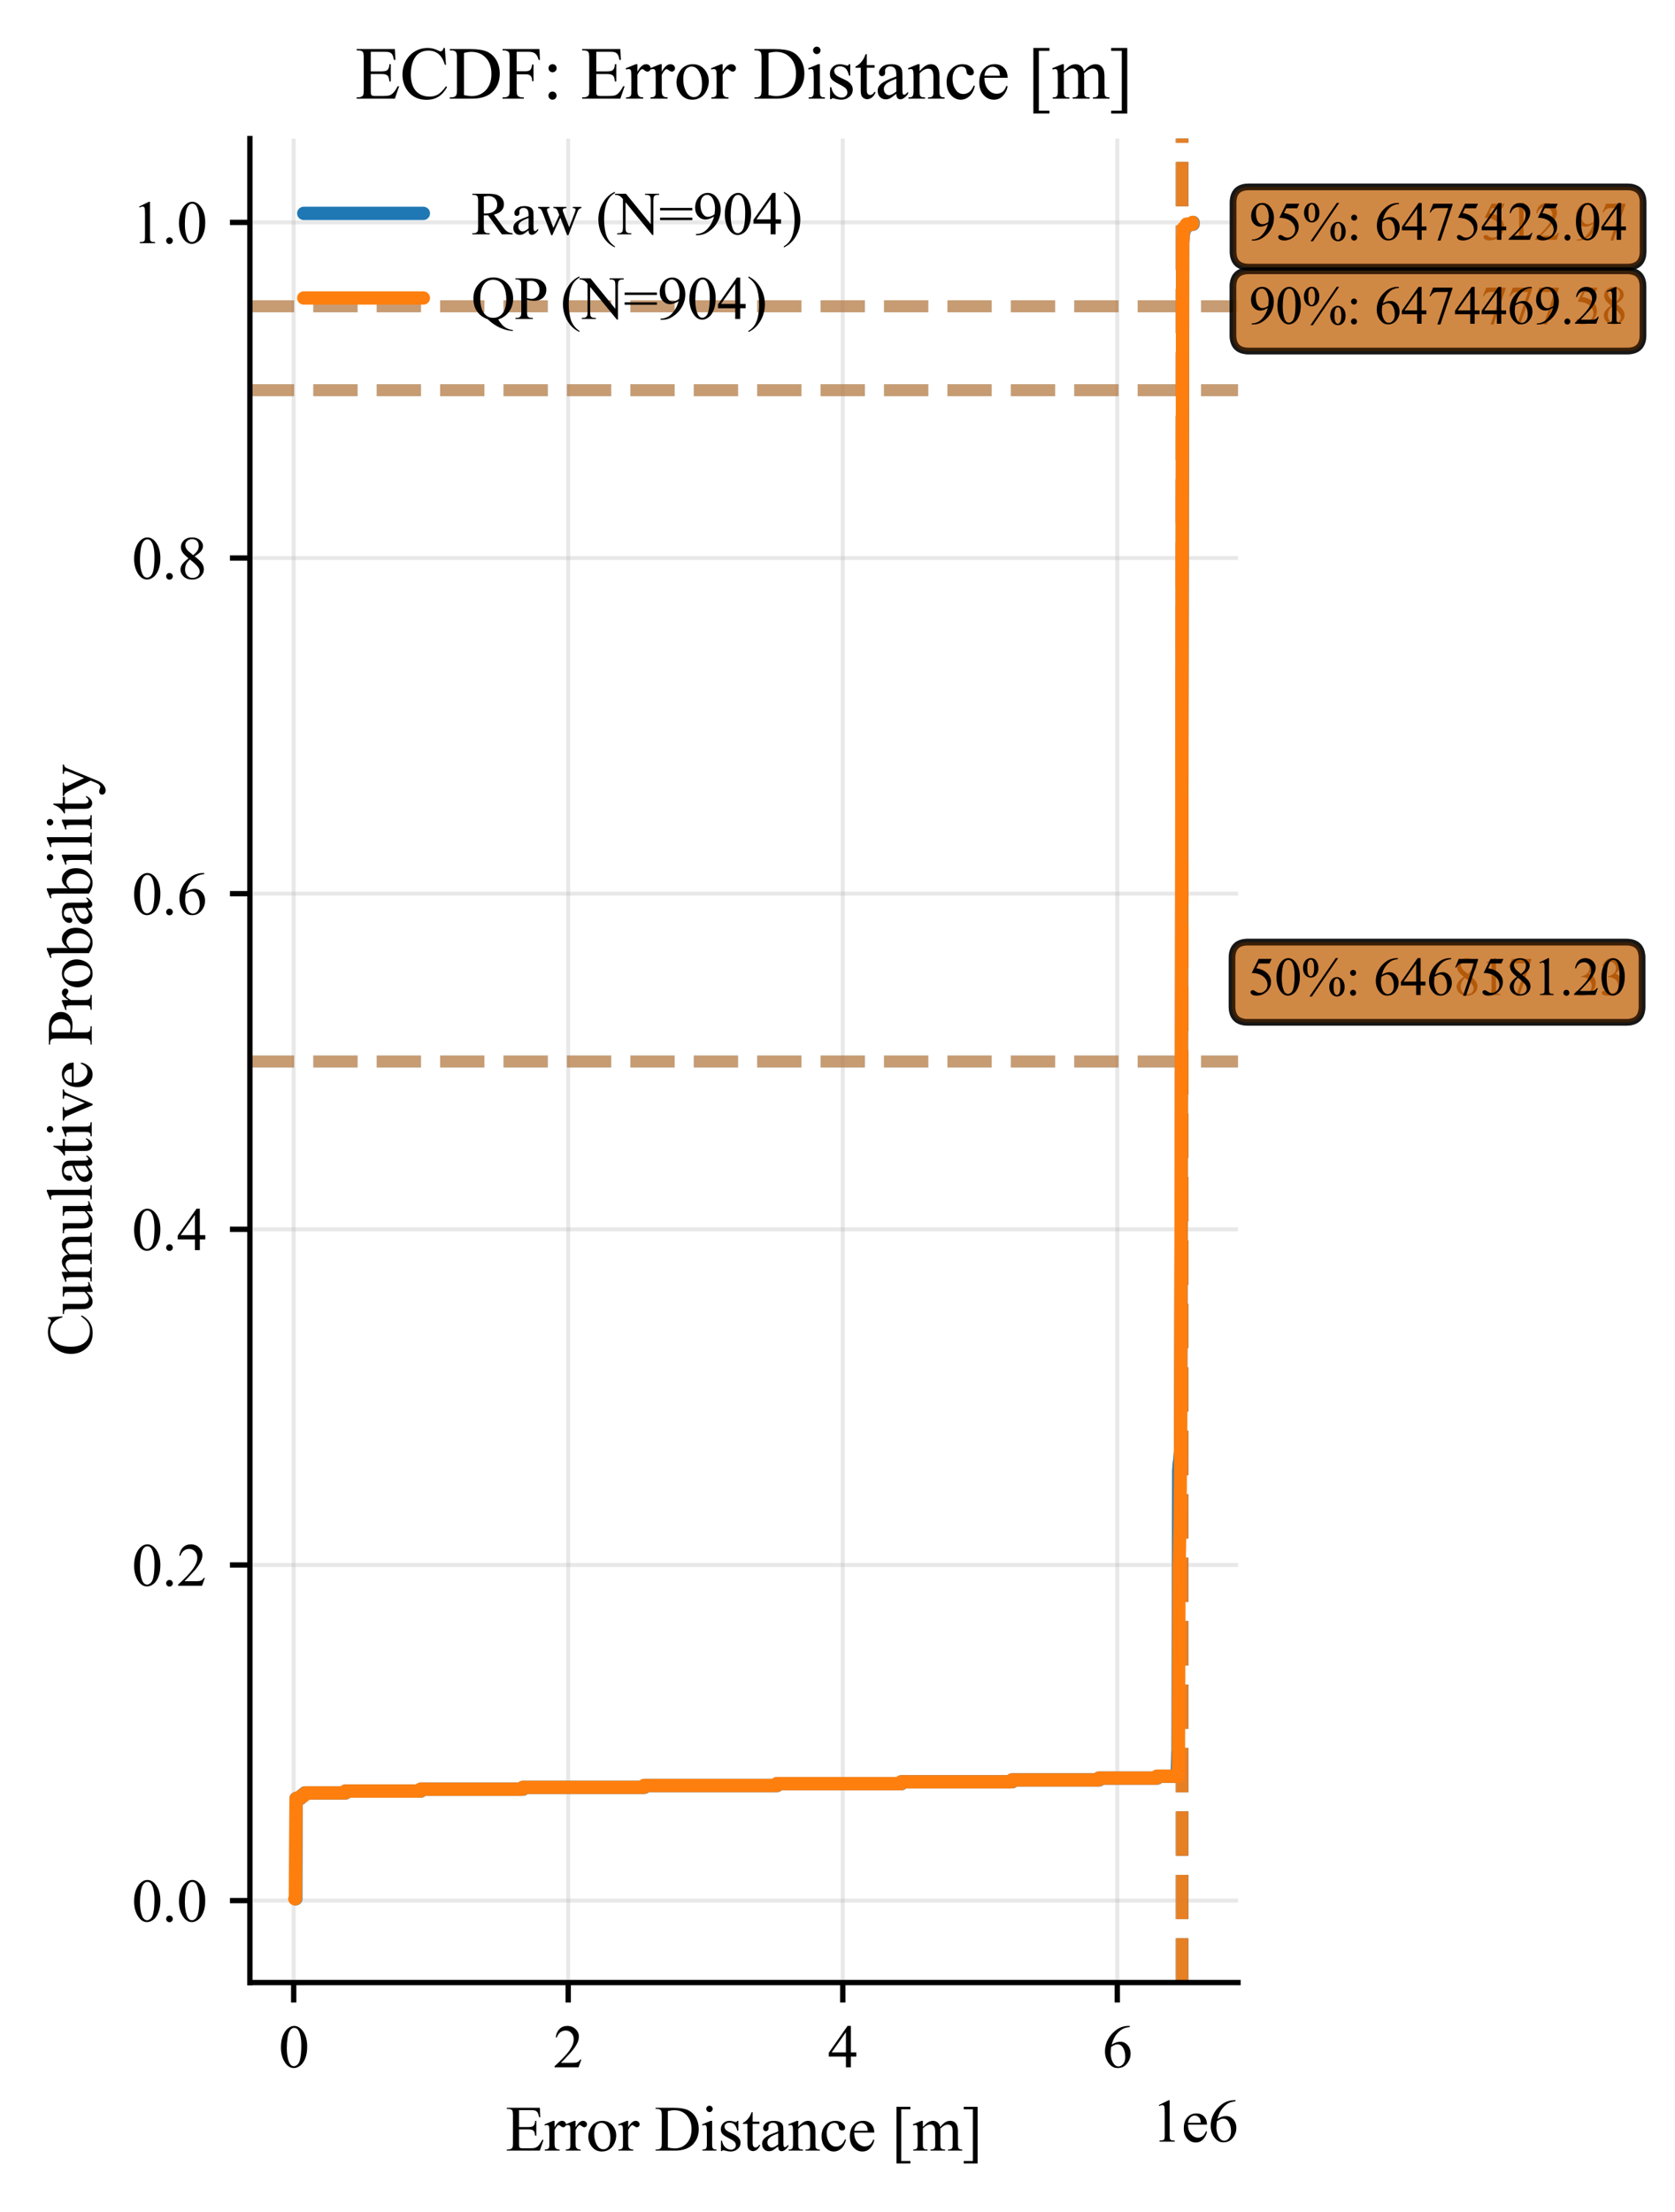 <?xml version="1.0" encoding="utf-8" standalone="no"?>
<!DOCTYPE svg PUBLIC "-//W3C//DTD SVG 1.1//EN"
  "http://www.w3.org/Graphics/SVG/1.1/DTD/svg11.dtd">
<svg xmlns:xlink="http://www.w3.org/1999/xlink" width="251.999pt" height="332.64pt" viewBox="0 0 251.999 332.64" xmlns="http://www.w3.org/2000/svg" version="1.1">
 <title>Publication Ready Figure</title>
 <defs>
  <style type="text/css">*{stroke-linejoin: round; stroke-linecap: butt}</style>
 </defs>
 <g id="figure_1">
  <g id="patch_1">
   <path d="M 0 332.64 
L 251.999 332.64 
L 251.999 0 
L 0 0 
z
" style="fill: #ffffff"/>
  </g>
  <g id="axes_1">
   <g id="patch_2">
    <path d="M 37.596 298.137 
L 186.252 298.137 
L 186.252 20.838 
L 37.596 20.838 
z
" style="fill: #ffffff"/>
   </g>
   <g id="matplotlib.axis_1">
    <g id="xtick_1">
     <g id="line2d_1">
      <path d="M 44.185 298.137 
L 44.185 20.838 
" clip-path="url(#p39a0af02d0)" style="fill: none; stroke: #b0b0b0; stroke-opacity: 0.3; stroke-width: 0.6; stroke-linecap: round"/>
     </g>
     <g id="line2d_2">
      <defs>
       <path id="m8ef220097e" d="M 0 0 
L 0 3 
" style="stroke: #000000; stroke-width: 0.8"/>
      </defs>
      <g>
       <use xlink:href="#m8ef220097e" x="44.185" y="298.137" style="stroke: #000000; stroke-width: 0.8"/>
      </g>
     </g>
     <g id="text_1">
      <!-- 0 -->
      <g transform="translate(41.935 310.886) scale(0.09 -0.09)">
       <defs>
        <path id="TimesNewRomanPSMT-30" d="M 231 2094 
Q 231 2819 450 3342 
Q 669 3866 1031 4122 
Q 1313 4325 1613 4325 
Q 2100 4325 2488 3828 
Q 2972 3213 2972 2159 
Q 2972 1422 2759 906 
Q 2547 391 2217 158 
Q 1888 -75 1581 -75 
Q 975 -75 572 641 
Q 231 1244 231 2094 
z
M 844 2016 
Q 844 1141 1059 588 
Q 1238 122 1591 122 
Q 1759 122 1940 273 
Q 2122 425 2216 781 
Q 2359 1319 2359 2297 
Q 2359 3022 2209 3506 
Q 2097 3866 1919 4016 
Q 1791 4119 1609 4119 
Q 1397 4119 1231 3928 
Q 1006 3669 925 3112 
Q 844 2556 844 2016 
z
" transform="scale(0.016)"/>
       </defs>
       <use xlink:href="#TimesNewRomanPSMT-30"/>
      </g>
     </g>
    </g>
    <g id="xtick_2">
     <g id="line2d_3">
      <path d="M 85.487 298.137 
L 85.487 20.838 
" clip-path="url(#p39a0af02d0)" style="fill: none; stroke: #b0b0b0; stroke-opacity: 0.3; stroke-width: 0.6; stroke-linecap: round"/>
     </g>
     <g id="line2d_4">
      <g>
       <use xlink:href="#m8ef220097e" x="85.487" y="298.137" style="stroke: #000000; stroke-width: 0.8"/>
      </g>
     </g>
     <g id="text_2">
      <!-- 2 -->
      <g transform="translate(83.237 310.886) scale(0.09 -0.09)">
       <defs>
        <path id="TimesNewRomanPSMT-32" d="M 2934 816 
L 2638 0 
L 138 0 
L 138 116 
Q 1241 1122 1691 1759 
Q 2141 2397 2141 2925 
Q 2141 3328 1894 3587 
Q 1647 3847 1303 3847 
Q 991 3847 742 3664 
Q 494 3481 375 3128 
L 259 3128 
Q 338 3706 661 4015 
Q 984 4325 1469 4325 
Q 1984 4325 2329 3994 
Q 2675 3663 2675 3213 
Q 2675 2891 2525 2569 
Q 2294 2063 1775 1497 
Q 997 647 803 472 
L 1909 472 
Q 2247 472 2383 497 
Q 2519 522 2628 598 
Q 2738 675 2819 816 
L 2934 816 
z
" transform="scale(0.016)"/>
       </defs>
       <use xlink:href="#TimesNewRomanPSMT-32"/>
      </g>
     </g>
    </g>
    <g id="xtick_3">
     <g id="line2d_5">
      <path d="M 126.79 298.137 
L 126.79 20.838 
" clip-path="url(#p39a0af02d0)" style="fill: none; stroke: #b0b0b0; stroke-opacity: 0.3; stroke-width: 0.6; stroke-linecap: round"/>
     </g>
     <g id="line2d_6">
      <g>
       <use xlink:href="#m8ef220097e" x="126.79" y="298.137" style="stroke: #000000; stroke-width: 0.8"/>
      </g>
     </g>
     <g id="text_3">
      <!-- 4 -->
      <g transform="translate(124.54 310.886) scale(0.09 -0.09)">
       <defs>
        <path id="TimesNewRomanPSMT-34" d="M 2978 1563 
L 2978 1119 
L 2409 1119 
L 2409 0 
L 1894 0 
L 1894 1119 
L 100 1119 
L 100 1519 
L 2066 4325 
L 2409 4325 
L 2409 1563 
L 2978 1563 
z
M 1894 1563 
L 1894 3666 
L 406 1563 
L 1894 1563 
z
" transform="scale(0.016)"/>
       </defs>
       <use xlink:href="#TimesNewRomanPSMT-34"/>
      </g>
     </g>
    </g>
    <g id="xtick_4">
     <g id="line2d_7">
      <path d="M 168.093 298.137 
L 168.093 20.838 
" clip-path="url(#p39a0af02d0)" style="fill: none; stroke: #b0b0b0; stroke-opacity: 0.3; stroke-width: 0.6; stroke-linecap: round"/>
     </g>
     <g id="line2d_8">
      <g>
       <use xlink:href="#m8ef220097e" x="168.093" y="298.137" style="stroke: #000000; stroke-width: 0.8"/>
      </g>
     </g>
     <g id="text_4">
      <!-- 6 -->
      <g transform="translate(165.843 310.886) scale(0.09 -0.09)">
       <defs>
        <path id="TimesNewRomanPSMT-36" d="M 2869 4325 
L 2869 4209 
Q 2456 4169 2195 4045 
Q 1934 3922 1679 3669 
Q 1425 3416 1258 3105 
Q 1091 2794 978 2366 
Q 1428 2675 1881 2675 
Q 2316 2675 2634 2325 
Q 2953 1975 2953 1425 
Q 2953 894 2631 456 
Q 2244 -75 1606 -75 
Q 1172 -75 869 213 
Q 275 772 275 1663 
Q 275 2231 503 2743 
Q 731 3256 1154 3653 
Q 1578 4050 1965 4187 
Q 2353 4325 2688 4325 
L 2869 4325 
z
M 925 2138 
Q 869 1716 869 1456 
Q 869 1156 980 804 
Q 1091 453 1309 247 
Q 1469 100 1697 100 
Q 1969 100 2183 356 
Q 2397 613 2397 1088 
Q 2397 1622 2184 2012 
Q 1972 2403 1581 2403 
Q 1463 2403 1327 2353 
Q 1191 2303 925 2138 
z
" transform="scale(0.016)"/>
       </defs>
       <use xlink:href="#TimesNewRomanPSMT-36"/>
      </g>
     </g>
    </g>
    <g id="text_5">
     <!-- Error Distance [m] -->
     <g transform="translate(76.051 323.408) scale(0.095 -0.095)">
      <defs>
       <path id="TimesNewRomanPSMT-45" d="M 1338 4006 
L 1338 2331 
L 2269 2331 
Q 2631 2331 2753 2441 
Q 2916 2584 2934 2947 
L 3050 2947 
L 3050 1472 
L 2934 1472 
Q 2891 1781 2847 1869 
Q 2791 1978 2662 2040 
Q 2534 2103 2269 2103 
L 1338 2103 
L 1338 706 
Q 1338 425 1363 364 
Q 1388 303 1450 267 
Q 1513 231 1688 231 
L 2406 231 
Q 2766 231 2928 281 
Q 3091 331 3241 478 
Q 3434 672 3638 1063 
L 3763 1063 
L 3397 0 
L 131 0 
L 131 116 
L 281 116 
Q 431 116 566 188 
Q 666 238 702 338 
Q 738 438 738 747 
L 738 3500 
Q 738 3903 656 3997 
Q 544 4122 281 4122 
L 131 4122 
L 131 4238 
L 3397 4238 
L 3444 3309 
L 3322 3309 
Q 3256 3644 3176 3769 
Q 3097 3894 2941 3959 
Q 2816 4006 2500 4006 
L 1338 4006 
z
" transform="scale(0.016)"/>
       <path id="TimesNewRomanPSMT-72" d="M 1038 2947 
L 1038 2303 
Q 1397 2947 1775 2947 
Q 1947 2947 2059 2842 
Q 2172 2738 2172 2600 
Q 2172 2478 2090 2393 
Q 2009 2309 1897 2309 
Q 1788 2309 1652 2417 
Q 1516 2525 1450 2525 
Q 1394 2525 1328 2463 
Q 1188 2334 1038 2041 
L 1038 669 
Q 1038 431 1097 309 
Q 1138 225 1241 169 
Q 1344 113 1538 113 
L 1538 0 
L 72 0 
L 72 113 
Q 291 113 397 181 
Q 475 231 506 341 
Q 522 394 522 644 
L 522 1753 
Q 522 2253 501 2348 
Q 481 2444 426 2487 
Q 372 2531 291 2531 
Q 194 2531 72 2484 
L 41 2597 
L 906 2947 
L 1038 2947 
z
" transform="scale(0.016)"/>
       <path id="TimesNewRomanPSMT-6f" d="M 1600 2947 
Q 2250 2947 2644 2453 
Q 2978 2031 2978 1484 
Q 2978 1100 2793 706 
Q 2609 313 2286 112 
Q 1963 -88 1566 -88 
Q 919 -88 538 428 
Q 216 863 216 1403 
Q 216 1797 411 2186 
Q 606 2575 925 2761 
Q 1244 2947 1600 2947 
z
M 1503 2744 
Q 1338 2744 1170 2645 
Q 1003 2547 900 2300 
Q 797 2053 797 1666 
Q 797 1041 1045 587 
Q 1294 134 1700 134 
Q 2003 134 2200 384 
Q 2397 634 2397 1244 
Q 2397 2006 2069 2444 
Q 1847 2744 1503 2744 
z
" transform="scale(0.016)"/>
       <path id="TimesNewRomanPSMT-20" transform="scale(0.016)"/>
       <path id="TimesNewRomanPSMT-44" d="M 109 0 
L 109 116 
L 269 116 
Q 538 116 650 288 
Q 719 391 719 750 
L 719 3488 
Q 719 3884 631 3984 
Q 509 4122 269 4122 
L 109 4122 
L 109 4238 
L 1834 4238 
Q 2784 4238 3279 4022 
Q 3775 3806 4076 3303 
Q 4378 2800 4378 2141 
Q 4378 1256 3841 663 
Q 3238 0 2003 0 
L 109 0 
z
M 1319 306 
Q 1716 219 1984 219 
Q 2709 219 3187 728 
Q 3666 1238 3666 2109 
Q 3666 2988 3187 3494 
Q 2709 4000 1959 4000 
Q 1678 4000 1319 3909 
L 1319 306 
z
" transform="scale(0.016)"/>
       <path id="TimesNewRomanPSMT-69" d="M 928 4444 
Q 1059 4444 1151 4351 
Q 1244 4259 1244 4128 
Q 1244 3997 1151 3903 
Q 1059 3809 928 3809 
Q 797 3809 703 3903 
Q 609 3997 609 4128 
Q 609 4259 701 4351 
Q 794 4444 928 4444 
z
M 1188 2947 
L 1188 647 
Q 1188 378 1227 289 
Q 1266 200 1342 156 
Q 1419 113 1622 113 
L 1622 0 
L 231 0 
L 231 113 
Q 441 113 512 153 
Q 584 194 626 287 
Q 669 381 669 647 
L 669 1750 
Q 669 2216 641 2353 
Q 619 2453 572 2492 
Q 525 2531 444 2531 
Q 356 2531 231 2484 
L 188 2597 
L 1050 2947 
L 1188 2947 
z
" transform="scale(0.016)"/>
       <path id="TimesNewRomanPSMT-73" d="M 2050 2947 
L 2050 1972 
L 1947 1972 
Q 1828 2431 1642 2597 
Q 1456 2763 1169 2763 
Q 950 2763 815 2647 
Q 681 2531 681 2391 
Q 681 2216 781 2091 
Q 878 1963 1175 1819 
L 1631 1597 
Q 2266 1288 2266 781 
Q 2266 391 1970 151 
Q 1675 -88 1309 -88 
Q 1047 -88 709 6 
Q 606 38 541 38 
Q 469 38 428 -44 
L 325 -44 
L 325 978 
L 428 978 
Q 516 541 762 319 
Q 1009 97 1316 97 
Q 1531 97 1667 223 
Q 1803 350 1803 528 
Q 1803 744 1651 891 
Q 1500 1038 1047 1263 
Q 594 1488 453 1669 
Q 313 1847 313 2119 
Q 313 2472 555 2709 
Q 797 2947 1181 2947 
Q 1350 2947 1591 2875 
Q 1750 2828 1803 2828 
Q 1853 2828 1881 2850 
Q 1909 2872 1947 2947 
L 2050 2947 
z
" transform="scale(0.016)"/>
       <path id="TimesNewRomanPSMT-74" d="M 1031 3803 
L 1031 2863 
L 1700 2863 
L 1700 2644 
L 1031 2644 
L 1031 788 
Q 1031 509 1111 412 
Q 1191 316 1316 316 
Q 1419 316 1516 380 
Q 1613 444 1666 569 
L 1788 569 
Q 1678 263 1478 108 
Q 1278 -47 1066 -47 
Q 922 -47 784 33 
Q 647 113 581 261 
Q 516 409 516 719 
L 516 2644 
L 63 2644 
L 63 2747 
Q 234 2816 414 2980 
Q 594 3144 734 3369 
Q 806 3488 934 3803 
L 1031 3803 
z
" transform="scale(0.016)"/>
       <path id="TimesNewRomanPSMT-61" d="M 1822 413 
Q 1381 72 1269 19 
Q 1100 -59 909 -59 
Q 613 -59 420 144 
Q 228 347 228 678 
Q 228 888 322 1041 
Q 450 1253 767 1440 
Q 1084 1628 1822 1897 
L 1822 2009 
Q 1822 2438 1686 2597 
Q 1550 2756 1291 2756 
Q 1094 2756 978 2650 
Q 859 2544 859 2406 
L 866 2225 
Q 866 2081 792 2003 
Q 719 1925 600 1925 
Q 484 1925 411 2006 
Q 338 2088 338 2228 
Q 338 2497 613 2722 
Q 888 2947 1384 2947 
Q 1766 2947 2009 2819 
Q 2194 2722 2281 2516 
Q 2338 2381 2338 1966 
L 2338 994 
Q 2338 584 2353 492 
Q 2369 400 2405 369 
Q 2441 338 2488 338 
Q 2538 338 2575 359 
Q 2641 400 2828 588 
L 2828 413 
Q 2478 -56 2159 -56 
Q 2006 -56 1915 50 
Q 1825 156 1822 413 
z
M 1822 616 
L 1822 1706 
Q 1350 1519 1213 1441 
Q 966 1303 859 1153 
Q 753 1003 753 825 
Q 753 600 887 451 
Q 1022 303 1197 303 
Q 1434 303 1822 616 
z
" transform="scale(0.016)"/>
       <path id="TimesNewRomanPSMT-6e" d="M 1034 2341 
Q 1538 2947 1994 2947 
Q 2228 2947 2397 2830 
Q 2566 2713 2666 2444 
Q 2734 2256 2734 1869 
L 2734 647 
Q 2734 375 2778 278 
Q 2813 200 2889 156 
Q 2966 113 3172 113 
L 3172 0 
L 1756 0 
L 1756 113 
L 1816 113 
Q 2016 113 2095 173 
Q 2175 234 2206 353 
Q 2219 400 2219 647 
L 2219 1819 
Q 2219 2209 2117 2386 
Q 2016 2563 1775 2563 
Q 1403 2563 1034 2156 
L 1034 647 
Q 1034 356 1069 288 
Q 1113 197 1189 155 
Q 1266 113 1500 113 
L 1500 0 
L 84 0 
L 84 113 
L 147 113 
Q 366 113 442 223 
Q 519 334 519 647 
L 519 1709 
Q 519 2225 495 2337 
Q 472 2450 423 2490 
Q 375 2531 294 2531 
Q 206 2531 84 2484 
L 38 2597 
L 900 2947 
L 1034 2947 
L 1034 2341 
z
" transform="scale(0.016)"/>
       <path id="TimesNewRomanPSMT-63" d="M 2631 1088 
Q 2516 522 2178 217 
Q 1841 -88 1431 -88 
Q 944 -88 581 321 
Q 219 731 219 1428 
Q 219 2103 620 2525 
Q 1022 2947 1584 2947 
Q 2006 2947 2278 2723 
Q 2550 2500 2550 2259 
Q 2550 2141 2473 2067 
Q 2397 1994 2259 1994 
Q 2075 1994 1981 2113 
Q 1928 2178 1911 2362 
Q 1894 2547 1784 2644 
Q 1675 2738 1481 2738 
Q 1169 2738 978 2506 
Q 725 2200 725 1697 
Q 725 1184 976 792 
Q 1228 400 1656 400 
Q 1963 400 2206 609 
Q 2378 753 2541 1131 
L 2631 1088 
z
" transform="scale(0.016)"/>
       <path id="TimesNewRomanPSMT-65" d="M 681 1784 
Q 678 1147 991 784 
Q 1303 422 1725 422 
Q 2006 422 2214 576 
Q 2422 731 2563 1106 
L 2659 1044 
Q 2594 616 2278 264 
Q 1963 -88 1488 -88 
Q 972 -88 605 314 
Q 238 716 238 1394 
Q 238 2128 614 2539 
Q 991 2950 1559 2950 
Q 2041 2950 2350 2633 
Q 2659 2316 2659 1784 
L 681 1784 
z
M 681 1966 
L 2006 1966 
Q 1991 2241 1941 2353 
Q 1863 2528 1708 2628 
Q 1553 2728 1384 2728 
Q 1125 2728 920 2526 
Q 716 2325 681 1966 
z
" transform="scale(0.016)"/>
       <path id="TimesNewRomanPSMT-5b" d="M 1900 -1269 
L 525 -1269 
L 525 4334 
L 1900 4334 
L 1900 4088 
L 994 4088 
L 994 -1025 
L 1900 -1025 
L 1900 -1269 
z
" transform="scale(0.016)"/>
       <path id="TimesNewRomanPSMT-6d" d="M 1050 2338 
Q 1363 2650 1419 2697 
Q 1559 2816 1721 2881 
Q 1884 2947 2044 2947 
Q 2313 2947 2506 2790 
Q 2700 2634 2766 2338 
Q 3088 2713 3309 2830 
Q 3531 2947 3766 2947 
Q 3994 2947 4170 2830 
Q 4347 2713 4450 2447 
Q 4519 2266 4519 1878 
L 4519 647 
Q 4519 378 4559 278 
Q 4591 209 4675 161 
Q 4759 113 4950 113 
L 4950 0 
L 3538 0 
L 3538 113 
L 3597 113 
Q 3781 113 3884 184 
Q 3956 234 3988 344 
Q 4000 397 4000 647 
L 4000 1878 
Q 4000 2228 3916 2372 
Q 3794 2572 3525 2572 
Q 3359 2572 3192 2489 
Q 3025 2406 2788 2181 
L 2781 2147 
L 2788 2013 
L 2788 647 
Q 2788 353 2820 281 
Q 2853 209 2943 161 
Q 3034 113 3253 113 
L 3253 0 
L 1806 0 
L 1806 113 
Q 2044 113 2133 169 
Q 2222 225 2256 338 
Q 2272 391 2272 647 
L 2272 1878 
Q 2272 2228 2169 2381 
Q 2031 2581 1784 2581 
Q 1616 2581 1450 2491 
Q 1191 2353 1050 2181 
L 1050 647 
Q 1050 366 1089 281 
Q 1128 197 1204 155 
Q 1281 113 1516 113 
L 1516 0 
L 100 0 
L 100 113 
Q 297 113 375 155 
Q 453 197 493 289 
Q 534 381 534 647 
L 534 1741 
Q 534 2213 506 2350 
Q 484 2453 437 2492 
Q 391 2531 309 2531 
Q 222 2531 100 2484 
L 53 2597 
L 916 2947 
L 1050 2947 
L 1050 2338 
z
" transform="scale(0.016)"/>
       <path id="TimesNewRomanPSMT-5d" d="M 234 4334 
L 1609 4334 
L 1609 -1272 
L 234 -1272 
L 234 -1025 
L 1141 -1025 
L 1141 4088 
L 234 4088 
L 234 4334 
z
" transform="scale(0.016)"/>
      </defs>
      <use xlink:href="#TimesNewRomanPSMT-45"/>
      <use xlink:href="#TimesNewRomanPSMT-72" transform="translate(61.084 0)"/>
      <use xlink:href="#TimesNewRomanPSMT-72" transform="translate(94.385 0)"/>
      <use xlink:href="#TimesNewRomanPSMT-6f" transform="translate(127.686 0)"/>
      <use xlink:href="#TimesNewRomanPSMT-72" transform="translate(177.686 0)"/>
      <use xlink:href="#TimesNewRomanPSMT-20" transform="translate(210.986 0)"/>
      <use xlink:href="#TimesNewRomanPSMT-44" transform="translate(235.986 0)"/>
      <use xlink:href="#TimesNewRomanPSMT-69" transform="translate(308.203 0)"/>
      <use xlink:href="#TimesNewRomanPSMT-73" transform="translate(335.986 0)"/>
      <use xlink:href="#TimesNewRomanPSMT-74" transform="translate(374.902 0)"/>
      <use xlink:href="#TimesNewRomanPSMT-61" transform="translate(402.686 0)"/>
      <use xlink:href="#TimesNewRomanPSMT-6e" transform="translate(447.07 0)"/>
      <use xlink:href="#TimesNewRomanPSMT-63" transform="translate(497.07 0)"/>
      <use xlink:href="#TimesNewRomanPSMT-65" transform="translate(541.455 0)"/>
      <use xlink:href="#TimesNewRomanPSMT-20" transform="translate(585.84 0)"/>
      <use xlink:href="#TimesNewRomanPSMT-5b" transform="translate(610.84 0)"/>
      <use xlink:href="#TimesNewRomanPSMT-6d" transform="translate(644.141 0)"/>
      <use xlink:href="#TimesNewRomanPSMT-5d" transform="translate(721.924 0)"/>
     </g>
    </g>
    <g id="text_6">
     <!-- 1e6 -->
     <g transform="translate(173.257 322.061) scale(0.09 -0.09)">
      <defs>
       <path id="TimesNewRomanPSMT-31" d="M 750 3822 
L 1781 4325 
L 1884 4325 
L 1884 747 
Q 1884 391 1914 303 
Q 1944 216 2037 169 
Q 2131 122 2419 116 
L 2419 0 
L 825 0 
L 825 116 
Q 1125 122 1212 167 
Q 1300 213 1334 289 
Q 1369 366 1369 747 
L 1369 3034 
Q 1369 3497 1338 3628 
Q 1316 3728 1258 3775 
Q 1200 3822 1119 3822 
Q 1003 3822 797 3725 
L 750 3822 
z
" transform="scale(0.016)"/>
      </defs>
      <use xlink:href="#TimesNewRomanPSMT-31"/>
      <use xlink:href="#TimesNewRomanPSMT-65" transform="translate(50 0)"/>
      <use xlink:href="#TimesNewRomanPSMT-36" transform="translate(94.385 0)"/>
     </g>
    </g>
   </g>
   <g id="matplotlib.axis_2">
    <g id="ytick_1">
     <g id="line2d_9">
      <path d="M 37.596 285.811 
L 186.252 285.811 
" clip-path="url(#p39a0af02d0)" style="fill: none; stroke: #b0b0b0; stroke-opacity: 0.3; stroke-width: 0.6; stroke-linecap: round"/>
     </g>
     <g id="line2d_10">
      <defs>
       <path id="mecfa29109b" d="M 0 0 
L -3 0 
" style="stroke: #000000; stroke-width: 0.8"/>
      </defs>
      <g>
       <use xlink:href="#mecfa29109b" x="37.596" y="285.811" style="stroke: #000000; stroke-width: 0.8"/>
      </g>
     </g>
     <g id="text_7">
      <!-- 0.0 -->
      <g transform="translate(19.846 288.936) scale(0.09 -0.09)">
       <defs>
        <path id="TimesNewRomanPSMT-2e" d="M 800 606 
Q 947 606 1047 504 
Q 1147 403 1147 259 
Q 1147 116 1045 14 
Q 944 -88 800 -88 
Q 656 -88 554 14 
Q 453 116 453 259 
Q 453 406 554 506 
Q 656 606 800 606 
z
" transform="scale(0.016)"/>
       </defs>
       <use xlink:href="#TimesNewRomanPSMT-30"/>
       <use xlink:href="#TimesNewRomanPSMT-2e" transform="translate(50 0)"/>
       <use xlink:href="#TimesNewRomanPSMT-30" transform="translate(75 0)"/>
      </g>
     </g>
    </g>
    <g id="ytick_2">
     <g id="line2d_11">
      <path d="M 37.596 235.338 
L 186.252 235.338 
" clip-path="url(#p39a0af02d0)" style="fill: none; stroke: #b0b0b0; stroke-opacity: 0.3; stroke-width: 0.6; stroke-linecap: round"/>
     </g>
     <g id="line2d_12">
      <g>
       <use xlink:href="#mecfa29109b" x="37.596" y="235.338" style="stroke: #000000; stroke-width: 0.8"/>
      </g>
     </g>
     <g id="text_8">
      <!-- 0.2 -->
      <g transform="translate(19.846 238.462) scale(0.09 -0.09)">
       <use xlink:href="#TimesNewRomanPSMT-30"/>
       <use xlink:href="#TimesNewRomanPSMT-2e" transform="translate(50 0)"/>
       <use xlink:href="#TimesNewRomanPSMT-32" transform="translate(75 0)"/>
      </g>
     </g>
    </g>
    <g id="ytick_3">
     <g id="line2d_13">
      <path d="M 37.596 184.864 
L 186.252 184.864 
" clip-path="url(#p39a0af02d0)" style="fill: none; stroke: #b0b0b0; stroke-opacity: 0.3; stroke-width: 0.6; stroke-linecap: round"/>
     </g>
     <g id="line2d_14">
      <g>
       <use xlink:href="#mecfa29109b" x="37.596" y="184.864" style="stroke: #000000; stroke-width: 0.8"/>
      </g>
     </g>
     <g id="text_9">
      <!-- 0.4 -->
      <g transform="translate(19.846 187.989) scale(0.09 -0.09)">
       <use xlink:href="#TimesNewRomanPSMT-30"/>
       <use xlink:href="#TimesNewRomanPSMT-2e" transform="translate(50 0)"/>
       <use xlink:href="#TimesNewRomanPSMT-34" transform="translate(75 0)"/>
      </g>
     </g>
    </g>
    <g id="ytick_4">
     <g id="line2d_15">
      <path d="M 37.596 134.39 
L 186.252 134.39 
" clip-path="url(#p39a0af02d0)" style="fill: none; stroke: #b0b0b0; stroke-opacity: 0.3; stroke-width: 0.6; stroke-linecap: round"/>
     </g>
     <g id="line2d_16">
      <g>
       <use xlink:href="#mecfa29109b" x="37.596" y="134.39" style="stroke: #000000; stroke-width: 0.8"/>
      </g>
     </g>
     <g id="text_10">
      <!-- 0.6 -->
      <g transform="translate(19.846 137.515) scale(0.09 -0.09)">
       <use xlink:href="#TimesNewRomanPSMT-30"/>
       <use xlink:href="#TimesNewRomanPSMT-2e" transform="translate(50 0)"/>
       <use xlink:href="#TimesNewRomanPSMT-36" transform="translate(75 0)"/>
      </g>
     </g>
    </g>
    <g id="ytick_5">
     <g id="line2d_17">
      <path d="M 37.596 83.916 
L 186.252 83.916 
" clip-path="url(#p39a0af02d0)" style="fill: none; stroke: #b0b0b0; stroke-opacity: 0.3; stroke-width: 0.6; stroke-linecap: round"/>
     </g>
     <g id="line2d_18">
      <g>
       <use xlink:href="#mecfa29109b" x="37.596" y="83.916" style="stroke: #000000; stroke-width: 0.8"/>
      </g>
     </g>
     <g id="text_11">
      <!-- 0.8 -->
      <g transform="translate(19.846 87.041) scale(0.09 -0.09)">
       <defs>
        <path id="TimesNewRomanPSMT-38" d="M 1228 2134 
Q 725 2547 579 2797 
Q 434 3047 434 3316 
Q 434 3728 753 4026 
Q 1072 4325 1600 4325 
Q 2113 4325 2425 4047 
Q 2738 3769 2738 3413 
Q 2738 3175 2569 2928 
Q 2400 2681 1866 2347 
Q 2416 1922 2594 1678 
Q 2831 1359 2831 1006 
Q 2831 559 2490 242 
Q 2150 -75 1597 -75 
Q 994 -75 656 303 
Q 388 606 388 966 
Q 388 1247 577 1523 
Q 766 1800 1228 2134 
z
M 1719 2469 
Q 2094 2806 2194 3001 
Q 2294 3197 2294 3444 
Q 2294 3772 2109 3958 
Q 1925 4144 1606 4144 
Q 1288 4144 1088 3959 
Q 888 3775 888 3528 
Q 888 3366 970 3203 
Q 1053 3041 1206 2894 
L 1719 2469 
z
M 1375 2016 
Q 1116 1797 991 1539 
Q 866 1281 866 981 
Q 866 578 1086 336 
Q 1306 94 1647 94 
Q 1984 94 2187 284 
Q 2391 475 2391 747 
Q 2391 972 2272 1150 
Q 2050 1481 1375 2016 
z
" transform="scale(0.016)"/>
       </defs>
       <use xlink:href="#TimesNewRomanPSMT-30"/>
       <use xlink:href="#TimesNewRomanPSMT-2e" transform="translate(50 0)"/>
       <use xlink:href="#TimesNewRomanPSMT-38" transform="translate(75 0)"/>
      </g>
     </g>
    </g>
    <g id="ytick_6">
     <g id="line2d_19">
      <path d="M 37.596 33.443 
L 186.252 33.443 
" clip-path="url(#p39a0af02d0)" style="fill: none; stroke: #b0b0b0; stroke-opacity: 0.3; stroke-width: 0.6; stroke-linecap: round"/>
     </g>
     <g id="line2d_20">
      <g>
       <use xlink:href="#mecfa29109b" x="37.596" y="33.443" style="stroke: #000000; stroke-width: 0.8"/>
      </g>
     </g>
     <g id="text_12">
      <!-- 1.0 -->
      <g transform="translate(19.846 36.567) scale(0.09 -0.09)">
       <use xlink:href="#TimesNewRomanPSMT-31"/>
       <use xlink:href="#TimesNewRomanPSMT-2e" transform="translate(50 0)"/>
       <use xlink:href="#TimesNewRomanPSMT-30" transform="translate(75 0)"/>
      </g>
     </g>
    </g>
    <g id="text_13">
     <!-- Cumulative Probability -->
     <g transform="translate(13.797 203.949) rotate(-90) scale(0.095 -0.095)">
      <defs>
       <path id="TimesNewRomanPSMT-43" d="M 3853 4334 
L 3950 2894 
L 3853 2894 
Q 3659 3541 3300 3825 
Q 2941 4109 2438 4109 
Q 2016 4109 1675 3895 
Q 1334 3681 1139 3212 
Q 944 2744 944 2047 
Q 944 1472 1128 1050 
Q 1313 628 1683 403 
Q 2053 178 2528 178 
Q 2941 178 3256 354 
Q 3572 531 3950 1056 
L 4047 994 
Q 3728 428 3303 165 
Q 2878 -97 2294 -97 
Q 1241 -97 663 684 
Q 231 1266 231 2053 
Q 231 2688 515 3219 
Q 800 3750 1298 4042 
Q 1797 4334 2388 4334 
Q 2847 4334 3294 4109 
Q 3425 4041 3481 4041 
Q 3566 4041 3628 4100 
Q 3709 4184 3744 4334 
L 3853 4334 
z
" transform="scale(0.016)"/>
       <path id="TimesNewRomanPSMT-75" d="M 2709 2863 
L 2709 1128 
Q 2709 631 2732 520 
Q 2756 409 2807 365 
Q 2859 322 2928 322 
Q 3025 322 3147 375 
L 3191 266 
L 2334 -88 
L 2194 -88 
L 2194 519 
Q 1825 119 1631 15 
Q 1438 -88 1222 -88 
Q 981 -88 804 51 
Q 628 191 559 409 
Q 491 628 491 1028 
L 491 2306 
Q 491 2509 447 2587 
Q 403 2666 317 2708 
Q 231 2750 6 2747 
L 6 2863 
L 1009 2863 
L 1009 947 
Q 1009 547 1148 422 
Q 1288 297 1484 297 
Q 1619 297 1789 381 
Q 1959 466 2194 703 
L 2194 2325 
Q 2194 2569 2105 2655 
Q 2016 2741 1734 2747 
L 1734 2863 
L 2709 2863 
z
" transform="scale(0.016)"/>
       <path id="TimesNewRomanPSMT-6c" d="M 1184 4444 
L 1184 647 
Q 1184 378 1223 290 
Q 1263 203 1344 158 
Q 1425 113 1647 113 
L 1647 0 
L 244 0 
L 244 113 
Q 441 113 512 153 
Q 584 194 625 287 
Q 666 381 666 647 
L 666 3247 
Q 666 3731 644 3842 
Q 622 3953 573 3993 
Q 525 4034 450 4034 
Q 369 4034 244 3984 
L 191 4094 
L 1044 4444 
L 1184 4444 
z
" transform="scale(0.016)"/>
       <path id="TimesNewRomanPSMT-76" d="M 53 2863 
L 1400 2863 
L 1400 2747 
L 1313 2747 
Q 1191 2747 1127 2687 
Q 1063 2628 1063 2528 
Q 1063 2419 1128 2269 
L 1794 688 
L 2463 2328 
Q 2534 2503 2534 2594 
Q 2534 2638 2509 2666 
Q 2475 2713 2422 2730 
Q 2369 2747 2206 2747 
L 2206 2863 
L 3141 2863 
L 3141 2747 
Q 2978 2734 2916 2681 
Q 2806 2588 2719 2369 
L 1703 -88 
L 1575 -88 
L 553 2328 
Q 484 2497 421 2570 
Q 359 2644 263 2694 
Q 209 2722 53 2747 
L 53 2863 
z
" transform="scale(0.016)"/>
       <path id="TimesNewRomanPSMT-50" d="M 1313 1984 
L 1313 750 
Q 1313 350 1400 253 
Q 1519 116 1759 116 
L 1922 116 
L 1922 0 
L 106 0 
L 106 116 
L 266 116 
Q 534 116 650 291 
Q 713 388 713 750 
L 713 3488 
Q 713 3888 628 3984 
Q 506 4122 266 4122 
L 106 4122 
L 106 4238 
L 1659 4238 
Q 2228 4238 2556 4120 
Q 2884 4003 3109 3725 
Q 3334 3447 3334 3066 
Q 3334 2547 2992 2222 
Q 2650 1897 2025 1897 
Q 1872 1897 1694 1919 
Q 1516 1941 1313 1984 
z
M 1313 2163 
Q 1478 2131 1606 2115 
Q 1734 2100 1825 2100 
Q 2150 2100 2386 2351 
Q 2622 2603 2622 3003 
Q 2622 3278 2509 3514 
Q 2397 3750 2190 3867 
Q 1984 3984 1722 3984 
Q 1563 3984 1313 3925 
L 1313 2163 
z
" transform="scale(0.016)"/>
       <path id="TimesNewRomanPSMT-62" d="M 984 2369 
Q 1400 2947 1881 2947 
Q 2322 2947 2650 2570 
Q 2978 2194 2978 1541 
Q 2978 778 2472 313 
Q 2038 -88 1503 -88 
Q 1253 -88 995 3 
Q 738 94 469 275 
L 469 3241 
Q 469 3728 445 3840 
Q 422 3953 372 3993 
Q 322 4034 247 4034 
Q 159 4034 28 3984 
L -16 4094 
L 844 4444 
L 984 4444 
L 984 2369 
z
M 984 2169 
L 984 456 
Q 1144 300 1314 220 
Q 1484 141 1663 141 
Q 1947 141 2192 453 
Q 2438 766 2438 1363 
Q 2438 1913 2192 2208 
Q 1947 2503 1634 2503 
Q 1469 2503 1303 2419 
Q 1178 2356 984 2169 
z
" transform="scale(0.016)"/>
       <path id="TimesNewRomanPSMT-79" d="M 38 2863 
L 1372 2863 
L 1372 2747 
L 1306 2747 
Q 1166 2747 1095 2686 
Q 1025 2625 1025 2534 
Q 1025 2413 1128 2197 
L 1825 753 
L 2466 2334 
Q 2519 2463 2519 2588 
Q 2519 2644 2497 2672 
Q 2472 2706 2419 2726 
Q 2366 2747 2231 2747 
L 2231 2863 
L 3163 2863 
L 3163 2747 
Q 3047 2734 2984 2696 
Q 2922 2659 2847 2556 
Q 2819 2513 2741 2316 
L 1575 -541 
Q 1406 -956 1132 -1168 
Q 859 -1381 606 -1381 
Q 422 -1381 303 -1275 
Q 184 -1169 184 -1031 
Q 184 -900 270 -820 
Q 356 -741 506 -741 
Q 609 -741 788 -809 
Q 913 -856 944 -856 
Q 1038 -856 1148 -759 
Q 1259 -663 1372 -384 
L 1575 113 
L 547 2272 
Q 500 2369 397 2513 
Q 319 2622 269 2659 
Q 197 2709 38 2747 
L 38 2863 
z
" transform="scale(0.016)"/>
      </defs>
      <use xlink:href="#TimesNewRomanPSMT-43"/>
      <use xlink:href="#TimesNewRomanPSMT-75" transform="translate(66.699 0)"/>
      <use xlink:href="#TimesNewRomanPSMT-6d" transform="translate(116.699 0)"/>
      <use xlink:href="#TimesNewRomanPSMT-75" transform="translate(194.482 0)"/>
      <use xlink:href="#TimesNewRomanPSMT-6c" transform="translate(244.482 0)"/>
      <use xlink:href="#TimesNewRomanPSMT-61" transform="translate(272.266 0)"/>
      <use xlink:href="#TimesNewRomanPSMT-74" transform="translate(316.65 0)"/>
      <use xlink:href="#TimesNewRomanPSMT-69" transform="translate(344.434 0)"/>
      <use xlink:href="#TimesNewRomanPSMT-76" transform="translate(372.217 0)"/>
      <use xlink:href="#TimesNewRomanPSMT-65" transform="translate(422.217 0)"/>
      <use xlink:href="#TimesNewRomanPSMT-20" transform="translate(466.602 0)"/>
      <use xlink:href="#TimesNewRomanPSMT-50" transform="translate(491.602 0)"/>
      <use xlink:href="#TimesNewRomanPSMT-72" transform="translate(547.217 0)"/>
      <use xlink:href="#TimesNewRomanPSMT-6f" transform="translate(580.518 0)"/>
      <use xlink:href="#TimesNewRomanPSMT-62" transform="translate(630.518 0)"/>
      <use xlink:href="#TimesNewRomanPSMT-61" transform="translate(680.518 0)"/>
      <use xlink:href="#TimesNewRomanPSMT-62" transform="translate(724.902 0)"/>
      <use xlink:href="#TimesNewRomanPSMT-69" transform="translate(774.902 0)"/>
      <use xlink:href="#TimesNewRomanPSMT-6c" transform="translate(802.686 0)"/>
      <use xlink:href="#TimesNewRomanPSMT-69" transform="translate(830.469 0)"/>
      <use xlink:href="#TimesNewRomanPSMT-74" transform="translate(858.252 0)"/>
      <use xlink:href="#TimesNewRomanPSMT-79" transform="translate(886.035 0)"/>
     </g>
    </g>
   </g>
   <g id="line2d_21">
    <path d="M 44.42 285.532 
L 44.511 285.532 
L 44.541 270.457 
L 45.196 270.457 
L 45.196 270.178 
L 45.51 270.178 
L 45.51 269.899 
L 45.864 269.899 
L 45.864 269.62 
L 52.005 269.62 
L 52.005 269.341 
L 63.317 269.341 
L 63.317 269.061 
L 78.696 269.061 
L 78.696 268.782 
L 96.946 268.782 
L 96.946 268.503 
L 116.923 268.503 
L 116.923 268.224 
L 135.631 268.224 
L 135.631 267.945 
L 152.288 267.945 
L 152.288 267.665 
L 165.37 267.665 
L 165.37 267.386 
L 174.114 267.386 
L 174.114 267.107 
L 177.098 267.107 
L 177.207 263.478 
L 177.23 263.478 
L 177.336 221.044 
L 177.344 221.044 
L 177.429 219.928 
L 177.459 219.928 
L 177.566 218.532 
L 177.61 218.532 
L 177.711 184.194 
L 177.721 184.194 
L 177.832 110.214 
L 177.832 110.214 
L 177.941 36.234 
L 177.949 36.234 
L 178.047 35.118 
L 178.074 35.118 
L 178.163 34.28 
L 178.418 34.28 
L 178.418 34.001 
L 178.571 34.001 
L 178.571 33.722 
L 179.495 33.722 
L 179.495 33.443 
L 179.495 33.443 
" clip-path="url(#p39a0af02d0)" style="fill: none; stroke: #1f77b4; stroke-width: 2; stroke-linecap: round"/>
   </g>
   <g id="line2d_22">
    <path d="M 37.596 159.627 
L 186.252 159.627 
" clip-path="url(#p39a0af02d0)" style="fill: none; stroke-dasharray: 6.66,2.88; stroke-dashoffset: 0; stroke: #1f77b4; stroke-opacity: 0.5; stroke-width: 1.8"/>
   </g>
   <g id="line2d_23">
    <path d="M 177.761 298.137 
L 177.761 20.838 
" clip-path="url(#p39a0af02d0)" style="fill: none; stroke-dasharray: 6.66,2.88; stroke-dashoffset: 0; stroke: #1f77b4; stroke-opacity: 0.5; stroke-width: 1.8"/>
   </g>
   <g id="line2d_24">
    <path d="M 37.596 58.679 
L 186.252 58.679 
" clip-path="url(#p39a0af02d0)" style="fill: none; stroke-dasharray: 6.66,2.88; stroke-dashoffset: 0; stroke: #1f77b4; stroke-opacity: 0.5; stroke-width: 1.8"/>
   </g>
   <g id="line2d_25">
    <path d="M 177.897 298.137 
L 177.897 20.838 
" clip-path="url(#p39a0af02d0)" style="fill: none; stroke-dasharray: 6.66,2.88; stroke-dashoffset: 0; stroke: #1f77b4; stroke-opacity: 0.5; stroke-width: 1.8"/>
   </g>
   <g id="line2d_26">
    <path d="M 37.596 46.061 
L 186.252 46.061 
" clip-path="url(#p39a0af02d0)" style="fill: none; stroke-dasharray: 6.66,2.88; stroke-dashoffset: 0; stroke: #1f77b4; stroke-opacity: 0.5; stroke-width: 1.8"/>
   </g>
   <g id="line2d_27">
    <path d="M 177.913 298.137 
L 177.913 20.838 
" clip-path="url(#p39a0af02d0)" style="fill: none; stroke-dasharray: 6.66,2.88; stroke-dashoffset: 0; stroke: #1f77b4; stroke-opacity: 0.5; stroke-width: 1.8"/>
   </g>
   <g id="line2d_28">
    <path d="M 44.354 285.532 
L 44.446 285.532 
L 44.541 270.457 
L 45.13 270.457 
L 45.13 270.178 
L 45.571 270.178 
L 45.571 269.899 
L 45.927 269.899 
L 45.927 269.62 
L 51.936 269.62 
L 51.936 269.341 
L 63.247 269.341 
L 63.247 269.061 
L 78.625 269.061 
L 78.625 268.782 
L 96.873 268.782 
L 96.873 268.503 
L 116.848 268.503 
L 116.848 268.224 
L 135.555 268.224 
L 135.555 267.945 
L 152.212 267.945 
L 152.212 267.665 
L 165.293 267.665 
L 165.293 267.386 
L 174.037 267.386 
L 174.037 267.107 
L 177.274 267.107 
L 177.384 235.561 
L 177.389 235.561 
L 177.497 230.257 
L 177.506 230.257 
L 177.616 216.857 
L 177.617 216.857 
L 177.727 165.49 
L 177.729 165.49 
L 177.84 94.86 
L 177.84 94.86 
L 177.929 36.234 
L 177.963 36.234 
L 178.046 34.28 
L 178.337 34.28 
L 178.337 34.001 
L 178.493 34.001 
L 178.493 33.722 
L 179.415 33.722 
L 179.415 33.443 
L 179.415 33.443 
" clip-path="url(#p39a0af02d0)" style="fill: none; stroke: #ff7f0e; stroke-width: 2; stroke-linecap: round"/>
   </g>
   <g id="line2d_29">
    <path d="M 37.596 159.627 
L 186.252 159.627 
" clip-path="url(#p39a0af02d0)" style="fill: none; stroke-dasharray: 6.66,2.88; stroke-dashoffset: 0; stroke: #ff7f0e; stroke-opacity: 0.5; stroke-width: 1.8"/>
   </g>
   <g id="line2d_30">
    <path d="M 177.749 298.137 
L 177.749 20.838 
" clip-path="url(#p39a0af02d0)" style="fill: none; stroke-dasharray: 6.66,2.88; stroke-dashoffset: 0; stroke: #ff7f0e; stroke-opacity: 0.5; stroke-width: 1.8"/>
   </g>
   <g id="line2d_31">
    <path d="M 37.596 58.679 
L 186.252 58.679 
" clip-path="url(#p39a0af02d0)" style="fill: none; stroke-dasharray: 6.66,2.88; stroke-dashoffset: 0; stroke: #ff7f0e; stroke-opacity: 0.5; stroke-width: 1.8"/>
   </g>
   <g id="line2d_32">
    <path d="M 177.891 298.137 
L 177.891 20.838 
" clip-path="url(#p39a0af02d0)" style="fill: none; stroke-dasharray: 6.66,2.88; stroke-dashoffset: 0; stroke: #ff7f0e; stroke-opacity: 0.5; stroke-width: 1.8"/>
   </g>
   <g id="line2d_33">
    <path d="M 37.596 46.061 
L 186.252 46.061 
" clip-path="url(#p39a0af02d0)" style="fill: none; stroke-dasharray: 6.66,2.88; stroke-dashoffset: 0; stroke: #ff7f0e; stroke-opacity: 0.5; stroke-width: 1.8"/>
   </g>
   <g id="line2d_34">
    <path d="M 177.911 298.137 
L 177.911 20.838 
" clip-path="url(#p39a0af02d0)" style="fill: none; stroke-dasharray: 6.66,2.88; stroke-dashoffset: 0; stroke: #ff7f0e; stroke-opacity: 0.5; stroke-width: 1.8"/>
   </g>
   <g id="patch_3">
    <path d="M 37.596 298.137 
L 37.596 20.838 
" style="fill: none; stroke: #000000; stroke-width: 0.8; stroke-linejoin: miter; stroke-linecap: square"/>
   </g>
   <g id="patch_4">
    <path d="M 37.596 298.137 
L 186.252 298.137 
" style="fill: none; stroke: #000000; stroke-width: 0.8; stroke-linejoin: miter; stroke-linecap: square"/>
   </g>
   <g id="text_14">
    <g id="patch_5">
     <path d="M 187.761 153.738 
L 244.647 153.738 
Q 247.047 153.738 247.047 151.338 
L 247.047 144.072 
Q 247.047 141.672 244.647 141.672 
L 187.761 141.672 
Q 185.361 141.672 185.361 144.072 
L 185.361 151.338 
Q 185.361 153.738 187.761 153.738 
z
" style="fill: #1f77b4; opacity: 0.7; stroke: #000000; stroke-linejoin: miter"/>
    </g>
    <!-- 50%: 6468171.33 -->
    <g transform="translate(187.761 149.627) scale(0.08 -0.08)">
     <defs>
      <path id="TimesNewRomanPSMT-35" d="M 2778 4238 
L 2534 3706 
L 1259 3706 
L 981 3138 
Q 1809 3016 2294 2522 
Q 2709 2097 2709 1522 
Q 2709 1188 2573 903 
Q 2438 619 2231 419 
Q 2025 219 1772 97 
Q 1413 -75 1034 -75 
Q 653 -75 479 54 
Q 306 184 306 341 
Q 306 428 378 495 
Q 450 563 559 563 
Q 641 563 702 538 
Q 763 513 909 409 
Q 1144 247 1384 247 
Q 1750 247 2026 523 
Q 2303 800 2303 1197 
Q 2303 1581 2056 1914 
Q 1809 2247 1375 2428 
Q 1034 2569 447 2591 
L 1259 4238 
L 2778 4238 
z
" transform="scale(0.016)"/>
      <path id="TimesNewRomanPSMT-25" d="M 4350 4334 
L 1263 -175 
L 984 -175 
L 4072 4334 
L 4350 4334 
z
M 1138 4334 
Q 1559 4334 1792 3984 
Q 2025 3634 2025 3181 
Q 2025 2638 1762 2341 
Q 1500 2044 1131 2044 
Q 884 2044 678 2180 
Q 472 2316 348 2584 
Q 225 2853 225 3181 
Q 225 3509 350 3786 
Q 475 4063 692 4198 
Q 909 4334 1138 4334 
z
M 1128 4159 
Q 969 4159 845 3971 
Q 722 3784 722 3184 
Q 722 2750 791 2522 
Q 844 2350 956 2256 
Q 1022 2200 1119 2200 
Q 1269 2200 1375 2363 
Q 1531 2603 1531 3166 
Q 1531 3759 1378 4000 
Q 1278 4159 1128 4159 
z
M 4206 2103 
Q 4428 2103 4648 1962 
Q 4869 1822 4989 1553 
Q 5109 1284 5109 963 
Q 5109 409 4843 117 
Q 4578 -175 4216 -175 
Q 3988 -175 3773 -34 
Q 3559 106 3436 367 
Q 3313 628 3313 963 
Q 3313 1291 3436 1562 
Q 3559 1834 3773 1968 
Q 3988 2103 4206 2103 
z
M 4209 1938 
Q 4059 1938 3950 1769 
Q 3809 1550 3809 941 
Q 3809 381 3953 159 
Q 4059 0 4209 0 
Q 4353 0 4466 172 
Q 4616 400 4616 956 
Q 4616 1544 4466 1778 
Q 4363 1938 4209 1938 
z
" transform="scale(0.016)"/>
      <path id="TimesNewRomanPSMT-3a" d="M 903 2950 
Q 1047 2950 1148 2848 
Q 1250 2747 1250 2603 
Q 1250 2459 1148 2357 
Q 1047 2256 903 2256 
Q 759 2256 657 2357 
Q 556 2459 556 2603 
Q 556 2747 657 2848 
Q 759 2950 903 2950 
z
M 897 609 
Q 1044 609 1145 506 
Q 1247 403 1247 259 
Q 1247 116 1144 14 
Q 1041 -88 897 -88 
Q 753 -88 651 14 
Q 550 116 550 259 
Q 550 403 651 506 
Q 753 609 897 609 
z
" transform="scale(0.016)"/>
      <path id="TimesNewRomanPSMT-37" d="M 644 4238 
L 2916 4238 
L 2916 4119 
L 1503 -88 
L 1153 -88 
L 2419 3728 
L 1253 3728 
Q 900 3728 750 3644 
Q 488 3500 328 3200 
L 238 3234 
L 644 4238 
z
" transform="scale(0.016)"/>
      <path id="TimesNewRomanPSMT-33" d="M 325 3431 
Q 506 3859 782 4092 
Q 1059 4325 1472 4325 
Q 1981 4325 2253 3994 
Q 2459 3747 2459 3466 
Q 2459 3003 1878 2509 
Q 2269 2356 2469 2072 
Q 2669 1788 2669 1403 
Q 2669 853 2319 450 
Q 1863 -75 997 -75 
Q 569 -75 414 31 
Q 259 138 259 259 
Q 259 350 332 419 
Q 406 488 509 488 
Q 588 488 669 463 
Q 722 447 909 348 
Q 1097 250 1169 231 
Q 1284 197 1416 197 
Q 1734 197 1970 444 
Q 2206 691 2206 1028 
Q 2206 1275 2097 1509 
Q 2016 1684 1919 1775 
Q 1784 1900 1550 2001 
Q 1316 2103 1072 2103 
L 972 2103 
L 972 2197 
Q 1219 2228 1467 2375 
Q 1716 2522 1828 2728 
Q 1941 2934 1941 3181 
Q 1941 3503 1739 3701 
Q 1538 3900 1238 3900 
Q 753 3900 428 3381 
L 325 3431 
z
" transform="scale(0.016)"/>
     </defs>
     <use xlink:href="#TimesNewRomanPSMT-35"/>
     <use xlink:href="#TimesNewRomanPSMT-30" transform="translate(50 0)"/>
     <use xlink:href="#TimesNewRomanPSMT-25" transform="translate(100 0)"/>
     <use xlink:href="#TimesNewRomanPSMT-3a" transform="translate(183.301 0)"/>
     <use xlink:href="#TimesNewRomanPSMT-20" transform="translate(211.084 0)"/>
     <use xlink:href="#TimesNewRomanPSMT-36" transform="translate(236.084 0)"/>
     <use xlink:href="#TimesNewRomanPSMT-34" transform="translate(286.084 0)"/>
     <use xlink:href="#TimesNewRomanPSMT-36" transform="translate(336.084 0)"/>
     <use xlink:href="#TimesNewRomanPSMT-38" transform="translate(386.084 0)"/>
     <use xlink:href="#TimesNewRomanPSMT-31" transform="translate(436.084 0)"/>
     <use xlink:href="#TimesNewRomanPSMT-37" transform="translate(486.084 0)"/>
     <use xlink:href="#TimesNewRomanPSMT-31" transform="translate(536.084 0)"/>
     <use xlink:href="#TimesNewRomanPSMT-2e" transform="translate(586.084 0)"/>
     <use xlink:href="#TimesNewRomanPSMT-33" transform="translate(611.084 0)"/>
     <use xlink:href="#TimesNewRomanPSMT-33" transform="translate(661.084 0)"/>
    </g>
   </g>
   <g id="text_15">
    <g id="patch_6">
     <path d="M 187.897 52.791 
L 244.784 52.791 
Q 247.184 52.791 247.184 50.391 
L 247.184 43.124 
Q 247.184 40.724 244.784 40.724 
L 187.897 40.724 
Q 185.497 40.724 185.497 43.124 
L 185.497 50.391 
Q 185.497 52.791 187.897 52.791 
z
" style="fill: #1f77b4; opacity: 0.7; stroke: #000000; stroke-linejoin: miter"/>
    </g>
    <!-- 90%: 6474777.58 -->
    <g transform="translate(187.897 48.679) scale(0.08 -0.08)">
     <defs>
      <path id="TimesNewRomanPSMT-39" d="M 338 -88 
L 338 28 
Q 744 34 1094 217 
Q 1444 400 1770 856 
Q 2097 1313 2225 1859 
Q 1734 1544 1338 1544 
Q 891 1544 572 1889 
Q 253 2234 253 2806 
Q 253 3363 572 3797 
Q 956 4325 1575 4325 
Q 2097 4325 2469 3894 
Q 2925 3359 2925 2575 
Q 2925 1869 2578 1258 
Q 2231 647 1613 244 
Q 1109 -88 516 -88 
L 338 -88 
z
M 2275 2091 
Q 2331 2497 2331 2741 
Q 2331 3044 2228 3395 
Q 2125 3747 1936 3934 
Q 1747 4122 1506 4122 
Q 1228 4122 1018 3872 
Q 809 3622 809 3128 
Q 809 2469 1088 2097 
Q 1291 1828 1588 1828 
Q 1731 1828 1928 1897 
Q 2125 1966 2275 2091 
z
" transform="scale(0.016)"/>
     </defs>
     <use xlink:href="#TimesNewRomanPSMT-39"/>
     <use xlink:href="#TimesNewRomanPSMT-30" transform="translate(50 0)"/>
     <use xlink:href="#TimesNewRomanPSMT-25" transform="translate(100 0)"/>
     <use xlink:href="#TimesNewRomanPSMT-3a" transform="translate(183.301 0)"/>
     <use xlink:href="#TimesNewRomanPSMT-20" transform="translate(211.084 0)"/>
     <use xlink:href="#TimesNewRomanPSMT-36" transform="translate(236.084 0)"/>
     <use xlink:href="#TimesNewRomanPSMT-34" transform="translate(286.084 0)"/>
     <use xlink:href="#TimesNewRomanPSMT-37" transform="translate(336.084 0)"/>
     <use xlink:href="#TimesNewRomanPSMT-34" transform="translate(386.084 0)"/>
     <use xlink:href="#TimesNewRomanPSMT-37" transform="translate(436.084 0)"/>
     <use xlink:href="#TimesNewRomanPSMT-37" transform="translate(486.084 0)"/>
     <use xlink:href="#TimesNewRomanPSMT-37" transform="translate(536.084 0)"/>
     <use xlink:href="#TimesNewRomanPSMT-2e" transform="translate(586.084 0)"/>
     <use xlink:href="#TimesNewRomanPSMT-35" transform="translate(611.084 0)"/>
     <use xlink:href="#TimesNewRomanPSMT-38" transform="translate(661.084 0)"/>
    </g>
   </g>
   <g id="text_16">
    <g id="patch_7">
     <path d="M 187.913 40.172 
L 244.799 40.172 
Q 247.199 40.172 247.199 37.772 
L 247.199 30.506 
Q 247.199 28.106 244.799 28.106 
L 187.913 28.106 
Q 185.513 28.106 185.513 30.506 
L 185.513 37.772 
Q 185.513 40.172 187.913 40.172 
z
" style="fill: #1f77b4; opacity: 0.7; stroke: #000000; stroke-linejoin: miter"/>
    </g>
    <!-- 95%: 6475512.97 -->
    <g transform="translate(187.913 36.061) scale(0.08 -0.08)">
     <use xlink:href="#TimesNewRomanPSMT-39"/>
     <use xlink:href="#TimesNewRomanPSMT-35" transform="translate(50 0)"/>
     <use xlink:href="#TimesNewRomanPSMT-25" transform="translate(100 0)"/>
     <use xlink:href="#TimesNewRomanPSMT-3a" transform="translate(183.301 0)"/>
     <use xlink:href="#TimesNewRomanPSMT-20" transform="translate(211.084 0)"/>
     <use xlink:href="#TimesNewRomanPSMT-36" transform="translate(236.084 0)"/>
     <use xlink:href="#TimesNewRomanPSMT-34" transform="translate(286.084 0)"/>
     <use xlink:href="#TimesNewRomanPSMT-37" transform="translate(336.084 0)"/>
     <use xlink:href="#TimesNewRomanPSMT-35" transform="translate(386.084 0)"/>
     <use xlink:href="#TimesNewRomanPSMT-35" transform="translate(436.084 0)"/>
     <use xlink:href="#TimesNewRomanPSMT-31" transform="translate(486.084 0)"/>
     <use xlink:href="#TimesNewRomanPSMT-32" transform="translate(536.084 0)"/>
     <use xlink:href="#TimesNewRomanPSMT-2e" transform="translate(586.084 0)"/>
     <use xlink:href="#TimesNewRomanPSMT-39" transform="translate(611.084 0)"/>
     <use xlink:href="#TimesNewRomanPSMT-37" transform="translate(661.084 0)"/>
    </g>
   </g>
   <g id="text_17">
    <g id="patch_8">
     <path d="M 187.749 153.738 
L 244.635 153.738 
Q 247.035 153.738 247.035 151.338 
L 247.035 144.072 
Q 247.035 141.672 244.635 141.672 
L 187.749 141.672 
Q 185.349 141.672 185.349 144.072 
L 185.349 151.338 
Q 185.349 153.738 187.749 153.738 
z
" style="fill: #ff7f0e; opacity: 0.7; stroke: #000000; stroke-linejoin: miter"/>
    </g>
    <!-- 50%: 6467581.20 -->
    <g transform="translate(187.749 149.627) scale(0.08 -0.08)">
     <use xlink:href="#TimesNewRomanPSMT-35"/>
     <use xlink:href="#TimesNewRomanPSMT-30" transform="translate(50 0)"/>
     <use xlink:href="#TimesNewRomanPSMT-25" transform="translate(100 0)"/>
     <use xlink:href="#TimesNewRomanPSMT-3a" transform="translate(183.301 0)"/>
     <use xlink:href="#TimesNewRomanPSMT-20" transform="translate(211.084 0)"/>
     <use xlink:href="#TimesNewRomanPSMT-36" transform="translate(236.084 0)"/>
     <use xlink:href="#TimesNewRomanPSMT-34" transform="translate(286.084 0)"/>
     <use xlink:href="#TimesNewRomanPSMT-36" transform="translate(336.084 0)"/>
     <use xlink:href="#TimesNewRomanPSMT-37" transform="translate(386.084 0)"/>
     <use xlink:href="#TimesNewRomanPSMT-35" transform="translate(436.084 0)"/>
     <use xlink:href="#TimesNewRomanPSMT-38" transform="translate(486.084 0)"/>
     <use xlink:href="#TimesNewRomanPSMT-31" transform="translate(536.084 0)"/>
     <use xlink:href="#TimesNewRomanPSMT-2e" transform="translate(586.084 0)"/>
     <use xlink:href="#TimesNewRomanPSMT-32" transform="translate(611.084 0)"/>
     <use xlink:href="#TimesNewRomanPSMT-30" transform="translate(661.084 0)"/>
    </g>
   </g>
   <g id="text_18">
    <g id="patch_9">
     <path d="M 187.891 52.791 
L 244.777 52.791 
Q 247.177 52.791 247.177 50.391 
L 247.177 43.124 
Q 247.177 40.724 244.777 40.724 
L 187.891 40.724 
Q 185.491 40.724 185.491 43.124 
L 185.491 50.391 
Q 185.491 52.791 187.891 52.791 
z
" style="fill: #ff7f0e; opacity: 0.7; stroke: #000000; stroke-linejoin: miter"/>
    </g>
    <!-- 90%: 6474469.21 -->
    <g transform="translate(187.891 48.679) scale(0.08 -0.08)">
     <use xlink:href="#TimesNewRomanPSMT-39"/>
     <use xlink:href="#TimesNewRomanPSMT-30" transform="translate(50 0)"/>
     <use xlink:href="#TimesNewRomanPSMT-25" transform="translate(100 0)"/>
     <use xlink:href="#TimesNewRomanPSMT-3a" transform="translate(183.301 0)"/>
     <use xlink:href="#TimesNewRomanPSMT-20" transform="translate(211.084 0)"/>
     <use xlink:href="#TimesNewRomanPSMT-36" transform="translate(236.084 0)"/>
     <use xlink:href="#TimesNewRomanPSMT-34" transform="translate(286.084 0)"/>
     <use xlink:href="#TimesNewRomanPSMT-37" transform="translate(336.084 0)"/>
     <use xlink:href="#TimesNewRomanPSMT-34" transform="translate(386.084 0)"/>
     <use xlink:href="#TimesNewRomanPSMT-34" transform="translate(436.084 0)"/>
     <use xlink:href="#TimesNewRomanPSMT-36" transform="translate(486.084 0)"/>
     <use xlink:href="#TimesNewRomanPSMT-39" transform="translate(536.084 0)"/>
     <use xlink:href="#TimesNewRomanPSMT-2e" transform="translate(586.084 0)"/>
     <use xlink:href="#TimesNewRomanPSMT-32" transform="translate(611.084 0)"/>
     <use xlink:href="#TimesNewRomanPSMT-31" transform="translate(661.084 0)"/>
    </g>
   </g>
   <g id="text_19">
    <g id="patch_10">
     <path d="M 187.911 40.172 
L 244.797 40.172 
Q 247.197 40.172 247.197 37.772 
L 247.197 30.506 
Q 247.197 28.106 244.797 28.106 
L 187.911 28.106 
Q 185.511 28.106 185.511 30.506 
L 185.511 37.772 
Q 185.511 40.172 187.911 40.172 
z
" style="fill: #ff7f0e; opacity: 0.7; stroke: #000000; stroke-linejoin: miter"/>
    </g>
    <!-- 95%: 6475425.04 -->
    <g transform="translate(187.911 36.061) scale(0.08 -0.08)">
     <use xlink:href="#TimesNewRomanPSMT-39"/>
     <use xlink:href="#TimesNewRomanPSMT-35" transform="translate(50 0)"/>
     <use xlink:href="#TimesNewRomanPSMT-25" transform="translate(100 0)"/>
     <use xlink:href="#TimesNewRomanPSMT-3a" transform="translate(183.301 0)"/>
     <use xlink:href="#TimesNewRomanPSMT-20" transform="translate(211.084 0)"/>
     <use xlink:href="#TimesNewRomanPSMT-36" transform="translate(236.084 0)"/>
     <use xlink:href="#TimesNewRomanPSMT-34" transform="translate(286.084 0)"/>
     <use xlink:href="#TimesNewRomanPSMT-37" transform="translate(336.084 0)"/>
     <use xlink:href="#TimesNewRomanPSMT-35" transform="translate(386.084 0)"/>
     <use xlink:href="#TimesNewRomanPSMT-34" transform="translate(436.084 0)"/>
     <use xlink:href="#TimesNewRomanPSMT-32" transform="translate(486.084 0)"/>
     <use xlink:href="#TimesNewRomanPSMT-35" transform="translate(536.084 0)"/>
     <use xlink:href="#TimesNewRomanPSMT-2e" transform="translate(586.084 0)"/>
     <use xlink:href="#TimesNewRomanPSMT-30" transform="translate(611.084 0)"/>
     <use xlink:href="#TimesNewRomanPSMT-34" transform="translate(661.084 0)"/>
    </g>
   </g>
   <g id="text_20">
    <!-- ECDF: Error Distance [m] -->
    <g transform="translate(53.426 14.838) scale(0.11 -0.11)">
     <defs>
      <path id="TimesNewRomanPSMT-46" d="M 1309 4006 
L 1309 2341 
L 2081 2341 
Q 2347 2341 2470 2458 
Q 2594 2575 2634 2922 
L 2750 2922 
L 2750 1488 
L 2634 1488 
Q 2631 1734 2570 1850 
Q 2509 1966 2401 2023 
Q 2294 2081 2081 2081 
L 1309 2081 
L 1309 750 
Q 1309 428 1350 325 
Q 1381 247 1481 191 
Q 1619 116 1769 116 
L 1922 116 
L 1922 0 
L 103 0 
L 103 116 
L 253 116 
Q 516 116 634 269 
Q 709 369 709 750 
L 709 3488 
Q 709 3809 669 3913 
Q 638 3991 541 4047 
Q 406 4122 253 4122 
L 103 4122 
L 103 4238 
L 3256 4238 
L 3297 3306 
L 3188 3306 
Q 3106 3603 2998 3742 
Q 2891 3881 2733 3943 
Q 2575 4006 2244 4006 
L 1309 4006 
z
" transform="scale(0.016)"/>
     </defs>
     <use xlink:href="#TimesNewRomanPSMT-45"/>
     <use xlink:href="#TimesNewRomanPSMT-43" transform="translate(61.084 0)"/>
     <use xlink:href="#TimesNewRomanPSMT-44" transform="translate(127.783 0)"/>
     <use xlink:href="#TimesNewRomanPSMT-46" transform="translate(200 0)"/>
     <use xlink:href="#TimesNewRomanPSMT-3a" transform="translate(255.615 0)"/>
     <use xlink:href="#TimesNewRomanPSMT-20" transform="translate(283.398 0)"/>
     <use xlink:href="#TimesNewRomanPSMT-45" transform="translate(308.398 0)"/>
     <use xlink:href="#TimesNewRomanPSMT-72" transform="translate(369.482 0)"/>
     <use xlink:href="#TimesNewRomanPSMT-72" transform="translate(402.783 0)"/>
     <use xlink:href="#TimesNewRomanPSMT-6f" transform="translate(436.084 0)"/>
     <use xlink:href="#TimesNewRomanPSMT-72" transform="translate(486.084 0)"/>
     <use xlink:href="#TimesNewRomanPSMT-20" transform="translate(519.385 0)"/>
     <use xlink:href="#TimesNewRomanPSMT-44" transform="translate(544.385 0)"/>
     <use xlink:href="#TimesNewRomanPSMT-69" transform="translate(616.602 0)"/>
     <use xlink:href="#TimesNewRomanPSMT-73" transform="translate(644.385 0)"/>
     <use xlink:href="#TimesNewRomanPSMT-74" transform="translate(683.301 0)"/>
     <use xlink:href="#TimesNewRomanPSMT-61" transform="translate(711.084 0)"/>
     <use xlink:href="#TimesNewRomanPSMT-6e" transform="translate(755.469 0)"/>
     <use xlink:href="#TimesNewRomanPSMT-63" transform="translate(805.469 0)"/>
     <use xlink:href="#TimesNewRomanPSMT-65" transform="translate(849.854 0)"/>
     <use xlink:href="#TimesNewRomanPSMT-20" transform="translate(894.238 0)"/>
     <use xlink:href="#TimesNewRomanPSMT-5b" transform="translate(919.238 0)"/>
     <use xlink:href="#TimesNewRomanPSMT-6d" transform="translate(952.539 0)"/>
     <use xlink:href="#TimesNewRomanPSMT-5d" transform="translate(1030.322 0)"/>
    </g>
   </g>
   <g id="legend_1">
    <g id="line2d_35">
     <path d="M 45.696 32.088 
L 54.696 32.088 
L 54.696 32.088 
L 63.696 32.088 
L 63.696 32.088 
" style="fill: none; stroke: #1f77b4; stroke-width: 2; stroke-linecap: round"/>
    </g>
    <g id="text_21">
     <!-- Raw (N=904) -->
     <g transform="translate(70.896 35.238) scale(0.09 -0.09)">
      <defs>
       <path id="TimesNewRomanPSMT-52" d="M 4325 0 
L 3194 0 
L 1759 1981 
Q 1600 1975 1500 1975 
Q 1459 1975 1412 1976 
Q 1366 1978 1316 1981 
L 1316 750 
Q 1316 350 1403 253 
Q 1522 116 1759 116 
L 1925 116 
L 1925 0 
L 109 0 
L 109 116 
L 269 116 
Q 538 116 653 291 
Q 719 388 719 750 
L 719 3488 
Q 719 3888 631 3984 
Q 509 4122 269 4122 
L 109 4122 
L 109 4238 
L 1653 4238 
Q 2328 4238 2648 4139 
Q 2969 4041 3192 3777 
Q 3416 3513 3416 3147 
Q 3416 2756 3161 2468 
Q 2906 2181 2372 2063 
L 3247 847 
Q 3547 428 3762 290 
Q 3978 153 4325 116 
L 4325 0 
z
M 1316 2178 
Q 1375 2178 1419 2176 
Q 1463 2175 1491 2175 
Q 2097 2175 2405 2437 
Q 2713 2700 2713 3106 
Q 2713 3503 2464 3751 
Q 2216 4000 1806 4000 
Q 1625 4000 1316 3941 
L 1316 2178 
z
" transform="scale(0.016)"/>
       <path id="TimesNewRomanPSMT-77" d="M 41 2863 
L 1241 2863 
L 1241 2747 
Q 1075 2734 1023 2687 
Q 972 2641 972 2553 
Q 972 2456 1025 2319 
L 1638 672 
L 2253 2013 
L 2091 2434 
Q 2016 2622 1894 2694 
Q 1825 2738 1638 2747 
L 1638 2863 
L 3000 2863 
L 3000 2747 
Q 2775 2738 2681 2666 
Q 2619 2616 2619 2506 
Q 2619 2444 2644 2378 
L 3294 734 
L 3897 2319 
Q 3959 2488 3959 2588 
Q 3959 2647 3898 2694 
Q 3838 2741 3659 2747 
L 3659 2863 
L 4563 2863 
L 4563 2747 
Q 4291 2706 4163 2378 
L 3206 -88 
L 3078 -88 
L 2363 1741 
L 1528 -88 
L 1413 -88 
L 494 2319 
Q 403 2547 315 2626 
Q 228 2706 41 2747 
L 41 2863 
z
" transform="scale(0.016)"/>
       <path id="TimesNewRomanPSMT-28" d="M 1988 -1253 
L 1988 -1369 
Q 1516 -1131 1200 -813 
Q 750 -359 506 256 
Q 263 872 263 1534 
Q 263 2503 741 3301 
Q 1219 4100 1988 4444 
L 1988 4313 
Q 1603 4100 1356 3731 
Q 1109 3363 987 2797 
Q 866 2231 866 1616 
Q 866 947 969 400 
Q 1050 -31 1165 -292 
Q 1281 -553 1476 -793 
Q 1672 -1034 1988 -1253 
z
" transform="scale(0.016)"/>
       <path id="TimesNewRomanPSMT-4e" d="M -84 4238 
L 1066 4238 
L 3656 1059 
L 3656 3503 
Q 3656 3894 3569 3991 
Q 3453 4122 3203 4122 
L 3056 4122 
L 3056 4238 
L 4531 4238 
L 4531 4122 
L 4381 4122 
Q 4113 4122 4000 3959 
Q 3931 3859 3931 3503 
L 3931 -69 
L 3819 -69 
L 1025 3344 
L 1025 734 
Q 1025 344 1109 247 
Q 1228 116 1475 116 
L 1625 116 
L 1625 0 
L 150 0 
L 150 116 
L 297 116 
Q 569 116 681 278 
Q 750 378 750 734 
L 750 3681 
Q 566 3897 470 3965 
Q 375 4034 191 4094 
Q 100 4122 -84 4122 
L -84 4238 
z
" transform="scale(0.016)"/>
       <path id="TimesNewRomanPSMT-3d" d="M 116 2759 
L 3488 2759 
L 3488 2503 
L 116 2503 
L 116 2759 
z
M 116 1741 
L 3488 1741 
L 3488 1484 
L 116 1484 
L 116 1741 
z
" transform="scale(0.016)"/>
       <path id="TimesNewRomanPSMT-29" d="M 144 4313 
L 144 4444 
Q 619 4209 934 3891 
Q 1381 3434 1625 2820 
Q 1869 2206 1869 1541 
Q 1869 572 1392 -226 
Q 916 -1025 144 -1369 
L 144 -1253 
Q 528 -1038 776 -670 
Q 1025 -303 1145 264 
Q 1266 831 1266 1447 
Q 1266 2113 1163 2663 
Q 1084 3094 967 3353 
Q 850 3613 656 3853 
Q 463 4094 144 4313 
z
" transform="scale(0.016)"/>
      </defs>
      <use xlink:href="#TimesNewRomanPSMT-52"/>
      <use xlink:href="#TimesNewRomanPSMT-61" transform="translate(66.699 0)"/>
      <use xlink:href="#TimesNewRomanPSMT-77" transform="translate(111.084 0)"/>
      <use xlink:href="#TimesNewRomanPSMT-20" transform="translate(183.301 0)"/>
      <use xlink:href="#TimesNewRomanPSMT-28" transform="translate(208.301 0)"/>
      <use xlink:href="#TimesNewRomanPSMT-4e" transform="translate(241.602 0)"/>
      <use xlink:href="#TimesNewRomanPSMT-3d" transform="translate(313.818 0)"/>
      <use xlink:href="#TimesNewRomanPSMT-39" transform="translate(370.215 0)"/>
      <use xlink:href="#TimesNewRomanPSMT-30" transform="translate(420.215 0)"/>
      <use xlink:href="#TimesNewRomanPSMT-34" transform="translate(470.215 0)"/>
      <use xlink:href="#TimesNewRomanPSMT-29" transform="translate(520.215 0)"/>
     </g>
    </g>
    <g id="line2d_36">
     <path d="M 45.696 44.813 
L 54.696 44.813 
L 54.696 44.813 
L 63.696 44.813 
L 63.696 44.813 
" style="fill: none; stroke: #ff7f0e; stroke-width: 2; stroke-linecap: round"/>
    </g>
    <g id="text_22">
     <!-- QP (N=904) -->
     <g transform="translate(70.896 47.963) scale(0.09 -0.09)">
      <defs>
       <path id="TimesNewRomanPSMT-51" d="M 2819 -47 
Q 3138 -597 3508 -856 
Q 3878 -1116 4350 -1153 
L 4350 -1253 
Q 3919 -1238 3428 -1080 
Q 2938 -922 2498 -642 
Q 2059 -363 1741 -47 
Q 1291 134 1028 338 
Q 647 641 436 1083 
Q 225 1525 225 2128 
Q 225 3078 840 3706 
Q 1456 4334 2331 4334 
Q 3163 4334 3770 3704 
Q 4378 3075 4378 2116 
Q 4378 1338 3945 750 
Q 3513 163 2819 -47 
z
M 2294 4094 
Q 1725 4094 1378 3688 
Q 941 3178 941 2128 
Q 941 1100 1384 544 
Q 1728 116 2294 116 
Q 2881 116 3241 544 
Q 3663 1050 3663 2038 
Q 3663 2797 3431 3316 
Q 3253 3716 2958 3905 
Q 2663 4094 2294 4094 
z
" transform="scale(0.016)"/>
      </defs>
      <use xlink:href="#TimesNewRomanPSMT-51"/>
      <use xlink:href="#TimesNewRomanPSMT-50" transform="translate(72.217 0)"/>
      <use xlink:href="#TimesNewRomanPSMT-20" transform="translate(124.082 0)"/>
      <use xlink:href="#TimesNewRomanPSMT-28" transform="translate(149.082 0)"/>
      <use xlink:href="#TimesNewRomanPSMT-4e" transform="translate(182.383 0)"/>
      <use xlink:href="#TimesNewRomanPSMT-3d" transform="translate(254.6 0)"/>
      <use xlink:href="#TimesNewRomanPSMT-39" transform="translate(310.996 0)"/>
      <use xlink:href="#TimesNewRomanPSMT-30" transform="translate(360.996 0)"/>
      <use xlink:href="#TimesNewRomanPSMT-34" transform="translate(410.996 0)"/>
      <use xlink:href="#TimesNewRomanPSMT-29" transform="translate(460.996 0)"/>
     </g>
    </g>
   </g>
  </g>
 </g>
 <defs>
  <clipPath id="p39a0af02d0">
   <rect x="37.596" y="20.838" width="148.656" height="277.299"/>
  </clipPath>
 </defs>
</svg>
